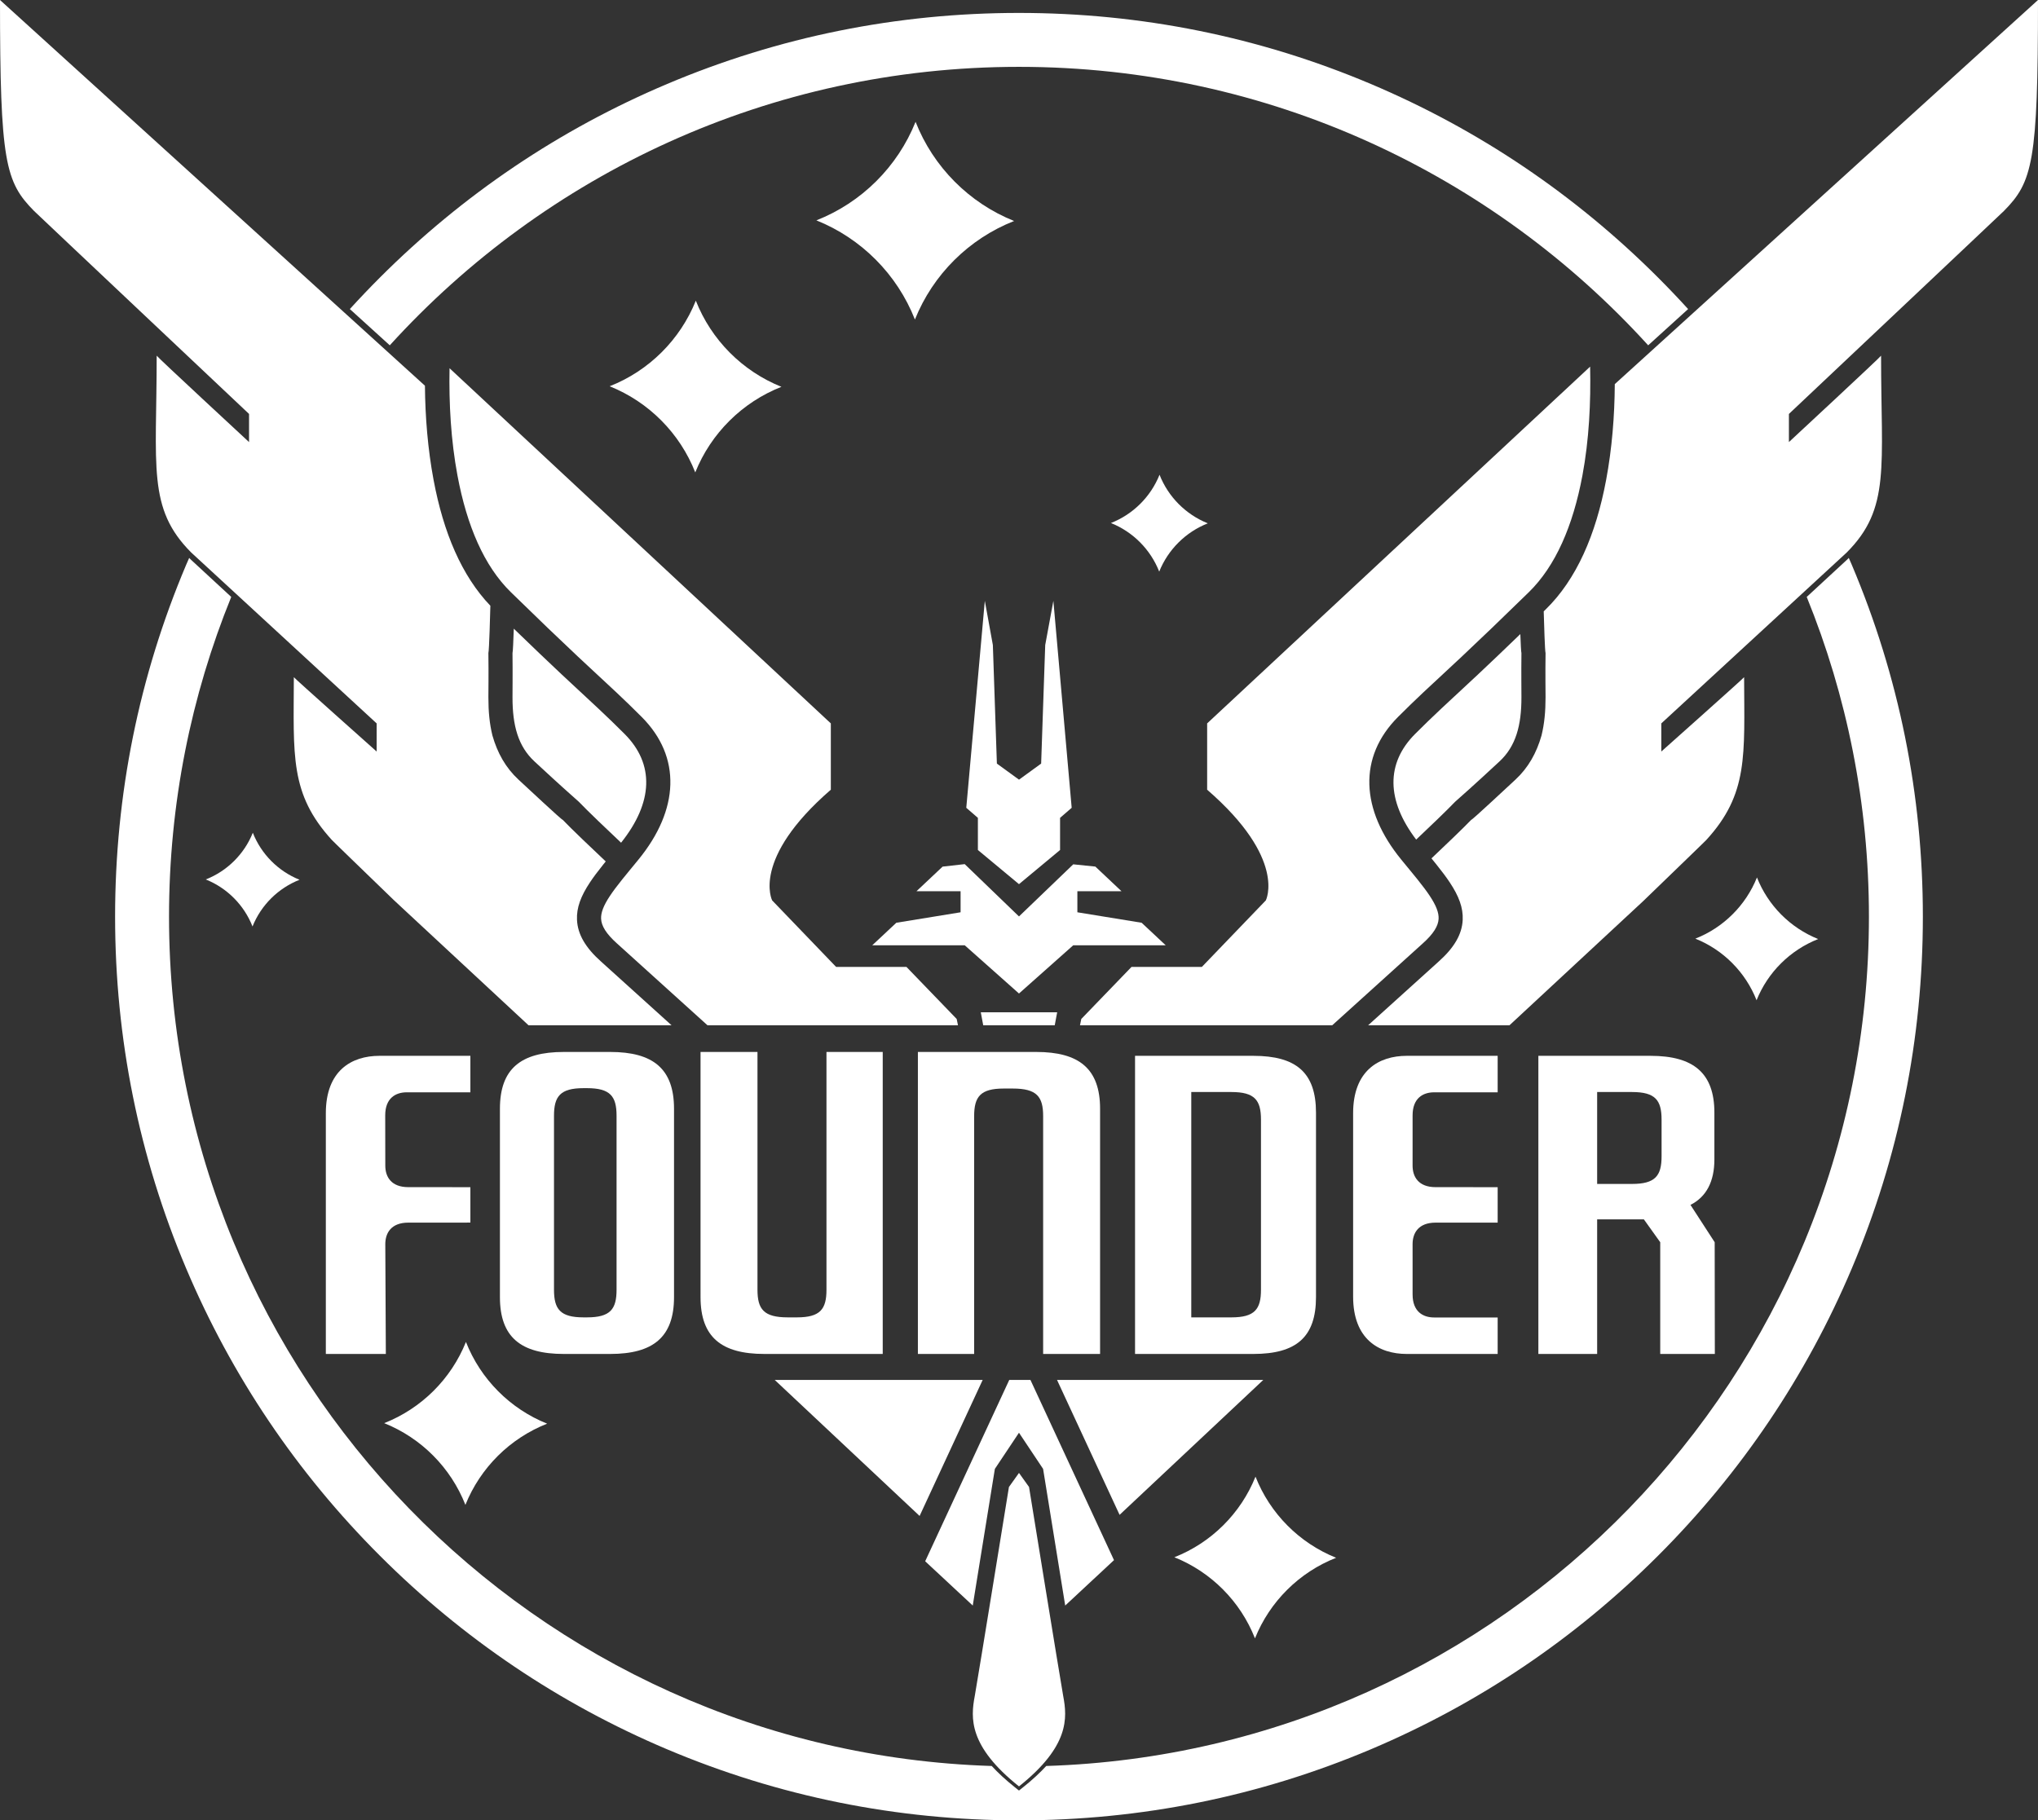 <?xml version="1.0" encoding="utf-8"?>
<!-- Generator: Adobe Illustrator 16.0.0, SVG Export Plug-In . SVG Version: 6.00 Build 0)  -->
<!DOCTYPE svg PUBLIC "-//W3C//DTD SVG 1.1//EN" "http://www.w3.org/Graphics/SVG/1.1/DTD/svg11.dtd">
<svg version="1.1" xmlns="http://www.w3.org/2000/svg" xmlns:xlink="http://www.w3.org/1999/xlink" x="0px" y="0px"
	 width="942.329px" height="841.851px" viewBox="0 0 942.329 841.851" enable-background="new 0 0 942.329 841.851"
	 xml:space="preserve">
<rect x="0" y="0" width="942.329" height="841.851" fill="#333333" stroke="none"/>
<g id="Layer_3">
</g>
<g id="Layer_7">
	<path fill="#FFFFFF" d="M180.226,159.696c71.892-79.113,175.61-128.782,290.929-128.782s219.038,49.669,290.93,128.782
		c5.506-4.999,11.729-10.647,18.467-16.765c-4.496-4.942-9.119-9.792-13.87-14.542c-38.375-38.375-83.068-68.506-132.839-89.557
		c-51.541-21.8-106.277-32.854-162.688-32.854S360.009,17.031,308.468,38.831c-49.771,21.051-94.464,51.183-132.838,89.557
		c-4.751,4.751-9.374,9.6-13.871,14.542L180.226,159.696z"/>
</g>
<g id="Layer_8">
	<path fill="#FFFFFF" d="M856.238,261.227c-0.455-1.076-0.938-2.137-1.402-3.208c-0.221,0.227-0.433,0.453-0.659,0.68l-0.042,0.042
		l-0.043,0.041L835.39,276.06c18.546,45.641,28.766,95.554,28.766,147.854c0,212.83-169.182,386.139-380.396,392.794
		c-2.875,3.131-6.401,6.413-10.733,9.867l-1.87,1.491l-1.87-1.491c-4.332-3.454-7.859-6.736-10.733-9.867
		C247.338,810.053,78.155,636.744,78.155,423.914c0-52.301,10.22-102.213,28.766-147.854L88.219,258.78l-0.044-0.041l-0.042-0.042
		c-0.227-0.227-0.438-0.453-0.659-0.68c-0.464,1.071-0.947,2.132-1.402,3.208c-21.8,51.542-32.854,106.277-32.854,162.688
		S64.272,535.06,86.072,586.602c21.051,49.771,51.183,94.464,89.557,132.838c38.375,38.375,83.068,68.506,132.838,89.558
		c51.542,21.8,106.277,32.854,162.688,32.854s111.146-11.054,162.688-32.854c49.771-21.052,94.464-51.183,132.839-89.558
		c38.374-38.374,68.506-83.067,89.557-132.838c21.8-51.542,32.854-106.277,32.854-162.688S878.038,312.768,856.238,261.227z"/>
</g>
<g id="Layer_2">
</g>
<g id="Layer_4">
	<path fill="#FFFFFF" d="M377.477,101.909c20.799,8.334,37.362,24.995,45.564,45.861c8.334-20.799,24.994-37.363,45.86-45.564
		c-20.798-8.334-37.362-24.995-45.563-45.861C415.003,77.145,398.344,93.708,377.477,101.909z"/>
	<path fill="#FFFFFF" d="M513.676,241.88c10.19,4.083,18.306,12.246,22.324,22.47c4.084-10.19,12.246-18.306,22.47-22.324
		c-10.189-4.083-18.306-12.246-22.324-22.47C532.063,229.747,523.899,237.862,513.676,241.88z"/>
	<path fill="#FFFFFF" d="M783.896,434.094c12.921,5.177,23.21,15.526,28.305,28.489c5.178-12.92,15.526-23.211,28.489-28.305
		c-12.919-5.178-23.21-15.527-28.305-28.489C807.209,418.71,796.859,428.999,783.896,434.094z"/>
	<path fill="#FFFFFF" d="M543,720.177c17.016,6.817,30.566,20.447,37.275,37.519c6.818-17.015,20.447-30.567,37.519-37.275
		c-17.014-6.82-30.566-20.447-37.275-37.519C573.701,699.917,560.071,713.466,543,720.177z"/>
	<path fill="#FFFFFF" d="M177.642,658.156c17.142,6.868,30.793,20.599,37.552,37.797c6.869-17.141,20.599-30.794,37.797-37.552
		c-17.14-6.871-30.793-20.599-37.552-37.797C208.57,637.746,194.839,651.396,177.642,658.156z"/>
	<path fill="#FFFFFF" d="M95.155,406.719c9.862,3.951,17.715,11.851,21.604,21.745c3.952-9.862,11.851-17.716,21.745-21.604
		c-9.86-3.953-17.715-11.851-21.604-21.745C112.949,394.977,105.049,402.829,95.155,406.719z"/>
	<path fill="#FFFFFF" d="M281.892,178.633c18.069,7.241,32.458,21.714,39.583,39.842c7.24-18.069,21.713-32.458,39.841-39.583
		c-18.068-7.241-32.458-21.714-39.583-39.841C314.492,157.119,300.019,171.508,281.892,178.633z"/>
</g>
<g id="Layer_9">
</g>
<g id="Layer_5">
	<path fill="#FFFFFF" d="M260.674,626.159c-19.799,0-29.519-7.739-29.519-26.279v-87.107c0-18.539,9.72-26.279,29.519-26.279h21.462
		c19.799,0,29.519,7.74,29.519,26.279v87.107c0,18.54-9.72,26.279-29.519,26.279H260.674z M271.405,609.24
		c10.8,0,13.68-3.78,13.68-12.78v-80.447c0-9-2.88-12.78-13.68-12.78h-1.571c-10.799,0-13.679,3.78-13.679,12.78v80.447
		c0,9,2.88,12.78,13.679,12.78H271.405z"/>
	<path fill="#FFFFFF" d="M408.155,626.159h-54.722c-19.799,0-29.519-7.739-29.519-26.279V486.493h26.329V596.46
		c0,9,2.88,12.78,14.039,12.78h4.181c10.8,0,13.68-3.78,13.68-12.78V486.493h26.012V626.159z"/>
	<path fill="#FFFFFF" d="M424.415,486.493h54.722c19.799,0,29.519,7.739,29.519,26.279v113.387h-26.328V516.192
		c0-9-2.881-12.78-14.04-12.78h-4.181c-10.799,0-13.68,3.78-13.68,12.78v109.967h-26.012V486.493z"/>
	<path fill="#FFFFFF" d="M608.489,599.88c0,18.54-9.18,26.279-28.979,26.279h-54.688V488.284h54.688
		c19.8,0,28.979,7.74,28.979,26.279V599.88z M583.05,517.804c0-9-2.88-12.78-13.68-12.78h-18.548V609.24h18.548
		c10.8,0,13.68-3.78,13.68-12.78V517.804z"/>
	<path fill="#FFFFFF" d="M767.656,626.159v-51.667l-7.568-10.583h-21.599v62.25h-27.18V488.284h51.869
		c19.8,0,29.52,7.92,29.52,26.279v21.627c0,10.08-3.607,17.273-11.057,21.034l11.194,17.268l0.069,51.667H767.656z M754.598,547.53
		c10.8,0,13.68-3.78,13.68-12.779v-16.947c0-9-2.88-12.78-13.68-12.78h-16.108v42.507H754.598z"/>
	<path fill="#FFFFFF" d="M625.655,557.222v42.396c0,19.667,11.834,26.542,24.834,26.542h42v-16.875h-29.376
		c-5.213,0-9.958-2.757-9.958-10.643l-0.006-23.258c0-5.213,2.756-9.959,10.643-9.959c7.5,0,28.697-0.014,28.697-0.014v-8.189
		v-8.189c0,0-21.197-0.014-28.697-0.014c-7.887,0-10.643-4.746-10.643-9.959l0.006-23.258c0-7.886,4.745-10.643,9.958-10.643h29.376
		v-16.875h-42c-13,0-24.834,6.875-24.834,26.542V557.222z"/>
	<path fill="#FFFFFF" d="M178.405,626.159l-0.252-50.775c0-5.213,2.756-9.959,10.643-9.959c7.5,0,28.697-0.014,28.697-0.014v-8.189
		v-8.189c0,0-21.197-0.014-28.697-0.014c-7.887,0-10.643-4.746-10.643-9.959l-0.039-23.258c0-7.886,4.745-10.643,9.958-10.643
		h29.421v-16.875h-42c-13,0-24.834,6.875-24.834,26.542v42.396v68.938H178.405z"/>
</g>
<g id="Layer_10">
	<g>
		<polygon fill="#FFFFFF" points="452.155,393.094 471.155,408.892 490.155,393.094 490.155,378.225 495.523,373.579 
			487.057,277.861 483.288,298.305 481.403,353.134 471.168,360.568 460.939,353.134 459.078,298.305 455.358,277.861 
			446.788,373.579 452.155,378.225 		"/>
		<polygon fill="#FFFFFF" points="471.155,459.463 496.247,437.159 538.994,437.159 527.868,426.744 498.155,421.901 
			498.155,412.159 518.55,412.159 506.469,400.768 496.247,399.718 471.155,423.821 446.064,399.628 435.842,400.783 
			423.761,412.159 444.155,412.159 444.155,421.901 414.442,426.744 403.316,437.159 446.064,437.159 		"/>
		<polygon fill="#FFFFFF" points="487.688,474.159 488.812,468.159 471.155,468.159 453.499,468.159 454.622,474.159 		"/>
		<path fill="#FFFFFF" d="M555.722,447.159h-32.525l-23.232,24.079l-0.601,2.921h116.623c22.7-20.567,37.302-33.774,41.831-37.827
			c5.074-4.54,7.213-8.149,7.364-11.439c0.131-2.801-1.116-6.1-4.114-10.617c-1.42-2.137-3.204-4.516-5.66-7.58
			c-0.988-1.234-2.043-2.526-3.553-4.362c-0.417-0.508-1.922-2.336-1.921-2.335c-0.791-0.96-1.401-1.705-2.006-2.443
			c-18.871-23.065-20.009-47.498-1.487-66.019c4.142-4.141,7.655-7.545,11.563-11.222c2.324-2.179,13.359-12.402,17.779-16.552
			c8.625-8.102,18.405-17.481,31.109-29.89c12.314-12.027,20.411-30.586,24.784-53.963c3.079-16.462,3.931-33.788,3.563-50.351
			l-177.083,164.99v30.667c37,32.061,27.127,51.195,27.127,51.195L555.722,447.159z"/>
		<path fill="#FFFFFF" d="M702.973,293.232c-7.393,7.146-13.734,13.189-19.557,18.658c-4.455,4.185-15.497,14.413-16.919,15.746
			c-4.679,4.4-8.111,7.726-12.171,11.784c-13.557,13.558-13.312,30.73,0.485,48.863c5.803-5.468,14.77-14.074,18.002-17.492
			c9.489-8.378,16.433-14.883,20.445-18.585c7.645-7.04,10.239-16.731,10.222-29.738c0.018-2.859-0.116-10.091,0-20.445
			C703.321,301.613,703.137,297.683,702.973,293.232z"/>
		<path fill="#FFFFFF" d="M236.221,273.872c12.704,12.409,22.485,21.788,31.111,29.89c4.418,4.149,15.455,14.373,17.777,16.552
			c3.909,3.676,7.422,7.081,11.563,11.222c18.522,18.521,17.385,42.954-1.485,66.019c-0.604,0.738-1.215,1.483-2.006,2.443
			c0.001-0.001-1.504,1.827-1.922,2.335c-1.508,1.836-2.563,3.128-3.552,4.362c-2.455,3.064-4.239,5.443-5.658,7.58
			c-2.999,4.517-4.246,7.816-4.115,10.617c0.151,3.291,2.29,6.899,7.364,11.439c4.529,4.053,19.132,17.26,41.832,37.827h115.82
			l-0.601-2.921l-23.232-24.079h-32.526l-29.56-30.75c0,0-9.874-19.134,27.126-51.195v-30.667L207.86,170.293
			c-0.321,16.34,0.633,33.397,3.666,49.616C215.899,243.286,223.909,261.845,236.221,273.872z"/>
		<path fill="#FFFFFF" d="M475.802,687.683l-4.646-6.506l-4.646,6.506c0,0-14.002,86.424-15.798,96.646
			c-1.934,10.223-2.867,23.232,20.444,41.819c23.313-18.587,22.38-31.597,20.444-41.819
			C489.804,774.106,475.802,687.683,475.802,687.683z"/>
		<polygon fill="#FFFFFF" points="488.74,638.159 517.671,700.566 584.13,638.159 		"/>
		<path fill="#FFFFFF" d="M926.552,97.577C939.839,84.134,942.329,74.918,942.329,0c0,0-162.246,147.285-195.684,177.64
			c-0.084,14.689-1.281,29.769-4.003,44.318c-4.757,25.43-13.735,46-27.956,59.891c-0.303,0.295-0.605,0.589-0.903,0.881
			c0.162,5.88,0.538,18.329,0.85,19.292c-0.135,10.194-0.001,17.462-0.001,20.445c0,6.649-0.525,12.17-1.859,17.657
			c-2.296,8.063-6.1,14.907-12.08,20.445c-3.882,3.552-19.938,18.645-20.444,18.586c-3.2,3.378-12.551,12.335-18.368,17.816
			c0.847,1.034,1.551,1.903,2.231,2.752c2.645,3.301,4.61,5.92,6.245,8.383c4.188,6.31,6.225,11.699,5.966,17.302
			c-0.311,6.713-3.961,12.876-11.068,19.235c-3.875,3.466-15.187,13.691-32.658,29.516h65.355
			c17.581-16.339,36.037-33.481,54.503-50.628c2.495-2.317,4.927-4.577,7.291-6.769c16.006-15.459,29.354-28.371,29.23-28.315
			c19.516-21.374,17.563-39.03,17.469-75.273c0.094,0.204-38.289,34.384-38.289,34.384v-13.01l85.684-78.99
			c20.443-20.445,15.917-39.658,15.932-91.071c-0.015,0.425-42.615,39.96-42.615,39.96v-13.011
			C827.155,191.436,926.679,97.526,926.552,97.577z"/>
		<path fill="#FFFFFF" d="M236.972,322.467c-0.019,13.006,2.577,22.698,10.223,29.738c4.012,3.703,10.954,10.207,20.444,18.585
			c3.534,3.737,13.925,13.677,19.537,18.935c14.9-18.664,15.527-36.389,1.611-50.306c-4.059-4.058-7.492-7.384-12.171-11.784
			c-1.421-1.333-12.464-11.561-16.919-15.746c-6.487-6.093-13.618-12.899-22.131-21.149c-0.182,5.376-0.407,10.796-0.595,11.282
			C237.088,312.376,236.953,319.608,236.972,322.467z"/>
		<polygon fill="#FFFFFF" points="466.665,638.159 427.783,722.031 449.781,742.511 460.004,679.318 471.155,662.591 
			482.308,679.318 492.529,742.511 515.088,721.509 476.448,638.159 		"/>
		<polygon fill="#FFFFFF" points="358.205,638.159 425.207,701.075 454.373,638.159 		"/>
		<path fill="#FFFFFF" d="M174.155,347.558c0,0-38.384-34.181-38.29-34.384c-0.094,36.243-1.953,53.899,17.563,75.273
			c-0.122-0.055,12.853,12.542,28.597,27.748c2.554,2.371,5.167,4.818,7.878,7.336c18.465,17.146,36.898,34.289,54.48,50.628h66.135
			c-17.471-15.824-28.783-26.05-32.658-29.516c-7.108-6.359-10.758-12.522-11.068-19.235c-0.26-5.603,1.776-10.992,5.965-17.302
			c1.636-2.463,3.602-5.082,6.247-8.383c0.347-0.434,0.701-0.873,1.077-1.335c-5.555-5.203-16.382-15.544-19.876-19.233
			c-0.507,0.059-16.561-15.034-20.444-18.586c-5.98-5.538-9.785-12.381-12.081-20.445c-1.333-5.487-1.859-11.008-1.859-17.657
			c0-2.982,0.136-10.25,0-20.445c0.373-1.155,0.84-18.826,0.918-21.88c-13.246-13.845-21.696-33.776-26.262-58.183
			c-2.677-14.308-3.875-29.127-3.994-43.584C164.95,149.747,0,0,0,0c0,74.918,2.471,84.134,15.759,97.577
			c-0.128-0.05,99.396,93.859,99.396,93.859v13.011c0,0-42.694-39.535-42.708-39.96c0.015,51.413-4.439,70.626,16.006,91.071
			l85.703,78.99V347.558z"/>
	</g>
	<g>
	</g>
	<g>
	</g>
	<g>
	</g>
	<g>
	</g>
	<g>
	</g>
	<g>
	</g>
	<g>
	</g>
	<g>
	</g>
	<g>
	</g>
	<g>
	</g>
	<g>
	</g>
	<g>
	</g>
	<g>
	</g>
	<g>
	</g>
	<g>
	</g>
</g>
</svg>
